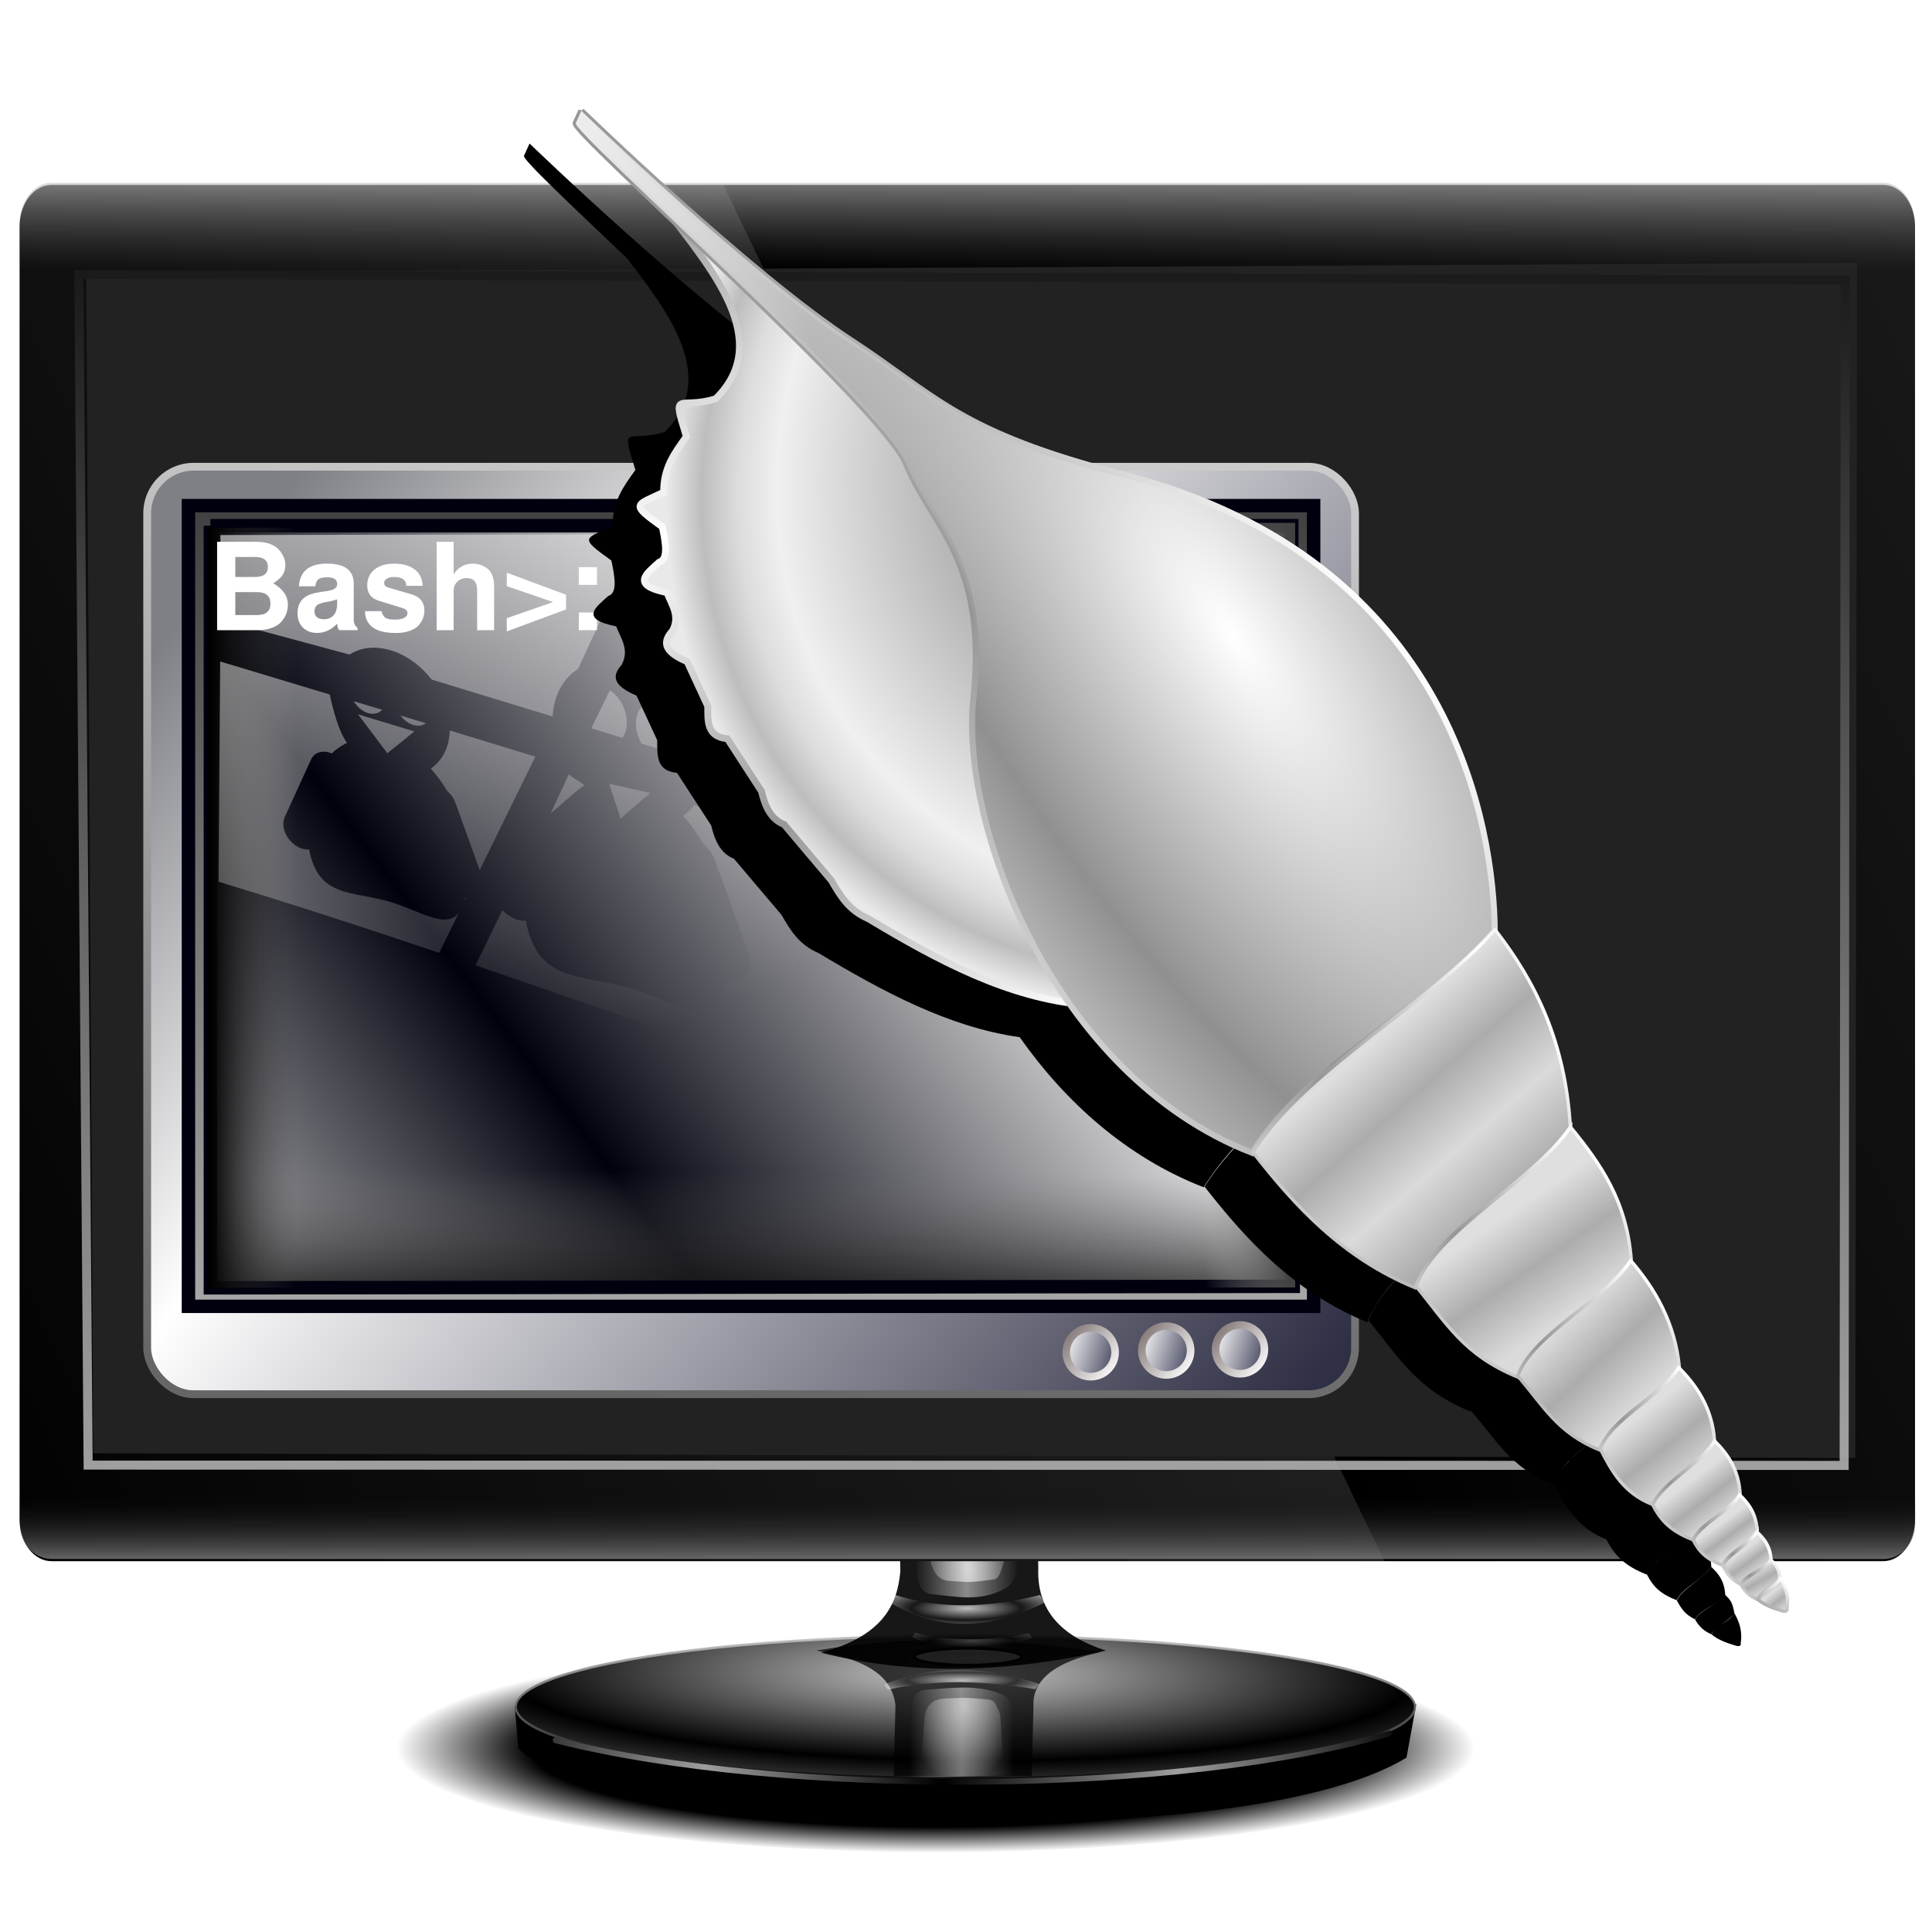 <?xml version="1.0" encoding="UTF-8" standalone="no"?>
<svg
   xmlns:dc="http://purl.org/dc/elements/1.1/"
   xmlns:cc="http://creativecommons.org/ns#"
   xmlns:rdf="http://www.w3.org/1999/02/22-rdf-syntax-ns#"
   xmlns:svg="http://www.w3.org/2000/svg"
   xmlns="http://www.w3.org/2000/svg"
   xmlns:xlink="http://www.w3.org/1999/xlink"
   xmlns:sodipodi="http://sodipodi.sourceforge.net/DTD/sodipodi-0.dtd"
   xmlns:inkscape="http://www.inkscape.org/namespaces/inkscape"
   width="255"
   height="255"
   viewBox="0 0 67.469 67.469"
   version="1.1"
   id="svg8"
   inkscape:version="1.0 (4035a4f, 2020-05-01)"
   sodipodi:docname="xconsole.svg">
  <defs
     id="defs2">
    <linearGradient
       inkscape:collect="always"
       id="linearGradient1534">
      <stop
         id="stop1530"
         stop-color="#ffffff"
         stop-opacity="0.63" />
      <stop
         offset="1"
         id="stop1532"
         stop-color="#ffffff"
         stop-opacity="0" />
    </linearGradient>
    <linearGradient
       id="linearGradient4730"
       inkscape:collect="always">
      <stop
         stop-opacity="1"
         stop-color="#000000"
         id="stop4732" />
      <stop
         stop-opacity="1"
         stop-color="#000000"
         offset="0.751"
         id="stop4738" />
      <stop
         stop-opacity="0"
         stop-color="#000000"
         id="stop4734"
         offset="1" />
    </linearGradient>
    <linearGradient
       id="linearGradient3853">
      <stop
         stop-opacity="1"
         stop-color="#aaaaaa"
         id="stop3855" />
      <stop
         stop-opacity="0"
         stop-color="#000000"
         id="stop3857"
         offset="1" />
    </linearGradient>
    <linearGradient
       id="linearGradient3405">
      <stop
         stop-opacity="1"
         stop-color="#000000"
         id="stop3407" />
      <stop
         stop-opacity="1"
         stop-color="#9e9e9e"
         id="stop3409"
         offset="1" />
    </linearGradient>
    <linearGradient
       id="linearGradient3376">
      <stop
         stop-opacity="1"
         stop-color="#c9c9c9"
         id="stop3378" />
      <stop
         stop-opacity="1"
         stop-color="#000000"
         id="stop3380"
         offset="1" />
    </linearGradient>
    <linearGradient
       id="linearGradient3328">
      <stop
         stop-opacity="0.5"
         stop-color="#ffffff"
         id="stop3330" />
      <stop
         stop-opacity="0"
         stop-color="#ffffff"
         id="stop3332"
         offset="1" />
    </linearGradient>
    <linearGradient
       id="linearGradient3320">
      <stop
         stop-opacity="0.659"
         stop-color="#ffffff"
         id="stop3322" />
      <stop
         stop-opacity="0"
         stop-color="#ffffff"
         id="stop3324"
         offset="1" />
    </linearGradient>
    <linearGradient
       id="linearGradient3312">
      <stop
         stop-opacity="0.714"
         stop-color="#575757"
         id="stop3314" />
      <stop
         stop-opacity="0"
         stop-color="#515151"
         offset="1"
         id="stop3316" />
    </linearGradient>
    <linearGradient
       id="linearGradient3298">
      <stop
         stop-opacity="0.714"
         stop-color="#ffffff"
         id="stop3300" />
      <stop
         stop-opacity="0"
         stop-color="#ffffff"
         id="stop3302"
         offset="1" />
    </linearGradient>
    <linearGradient
       id="linearGradient3245">
      <stop
         stop-opacity="1"
         stop-color="#ffffff"
         id="stop3247" />
      <stop
         stop-opacity="0"
         stop-color="#6c6c6c"
         offset="1"
         id="stop3249" />
    </linearGradient>
    <linearGradient
       id="linearGradient3196">
      <stop
         stop-opacity="1"
         stop-color="#000000"
         id="stop3198" />
      <stop
         stop-opacity="1"
         stop-color="#1f1f1f"
         id="stop3200"
         offset="1" />
    </linearGradient>
    <linearGradient
       id="linearGradient3176">
      <stop
         stop-opacity="1"
         stop-color="#000000"
         id="stop3178" />
      <stop
         stop-opacity="0.873"
         stop-color="#cccccc"
         offset="1"
         id="stop3180" />
    </linearGradient>
    <linearGradient
       y2="636.51"
       x2="-506.28"
       y1="636.51"
       x1="-532.65"
       spreadMethod="reflect"
       gradientTransform="translate(328.188,34.899)"
       gradientUnits="userSpaceOnUse"
       id="linearGradient3344"
       xlink:href="#linearGradient3328"
       inkscape:collect="always" />
    <radialGradient
       r="21.17"
       fy="649.88"
       fx="-531.29"
       cy="649.88"
       cx="-531.29"
       gradientTransform="matrix(1.273,-0.069,0.116,2.146,397.739,-744.966)"
       gradientUnits="userSpaceOnUse"
       id="radialGradient3346"
       xlink:href="#linearGradient3320"
       inkscape:collect="always" />
    <radialGradient
       r="39.844"
       fy="663.49"
       fx="-532.51"
       cy="663.49"
       cx="-532.51"
       spreadMethod="reflect"
       gradientTransform="matrix(0.701,-3.5376671e-8,0,0.115,168.967,625.499)"
       gradientUnits="userSpaceOnUse"
       id="radialGradient3348"
       xlink:href="#linearGradient3298"
       inkscape:collect="always" />
    <radialGradient
       r="39.844"
       fy="663.49"
       fx="-532.51"
       cy="663.49"
       cx="-532.51"
       spreadMethod="reflect"
       gradientTransform="matrix(0.542,-2.031218e-8,0,0.066,86.991,670.648)"
       gradientUnits="userSpaceOnUse"
       id="radialGradient3350"
       xlink:href="#linearGradient3312"
       inkscape:collect="always" />
    <radialGradient
       r="228.02"
       fy="603.63"
       fx="-536.91"
       cy="603.63"
       cx="-536.91"
       spreadMethod="reflect"
       gradientTransform="matrix(1.013,0.01,-0.001,0.147,7.725,608.028)"
       gradientUnits="userSpaceOnUse"
       id="radialGradient3416"
       xlink:href="#linearGradient3376"
       inkscape:collect="always" />
    <linearGradient
       y2="672.87"
       x2="-516.28"
       y1="735.96"
       x1="-516.28"
       gradientUnits="userSpaceOnUse"
       id="linearGradient3418"
       xlink:href="#linearGradient3176"
       inkscape:collect="always" />
    <linearGradient
       y2="805.7"
       x2="-425.34"
       y1="805.7"
       x1="-545.13"
       spreadMethod="reflect"
       gradientUnits="userSpaceOnUse"
       id="linearGradient3420"
       xlink:href="#linearGradient3405"
       inkscape:collect="always" />
    <linearGradient
       y2="52.757"
       x2="502.61"
       y1="12.825"
       x1="502.61"
       spreadMethod="pad"
       gradientTransform="matrix(0.069,0,0,-0.076,-1.701,285.663)"
       gradientUnits="userSpaceOnUse"
       id="linearGradient3475"
       xlink:href="#linearGradient3853"
       inkscape:collect="always" />
    <linearGradient
       gradientTransform="matrix(0.069,0,0,0.09,-1.713,233.905)"
       y2="55.877"
       x2="502.61"
       y1="-0.882"
       x1="502.61"
       spreadMethod="pad"
       gradientUnits="userSpaceOnUse"
       id="linearGradient3478"
       xlink:href="#linearGradient3245"
       inkscape:collect="always" />
    <linearGradient
       gradientTransform="matrix(0.069,0,0,0.09,-1.71,228.321)"
       y2="243"
       x2="489.75"
       y1="571.13"
       x1="-33.928"
       spreadMethod="repeat"
       gradientUnits="userSpaceOnUse"
       id="linearGradient3481"
       xlink:href="#linearGradient3196"
       inkscape:collect="always" />
    <linearGradient
       gradientTransform="matrix(0.069,0,0,0.09,-2.063,228.864)"
       y2="657.15"
       x2="534.1"
       y1="32.794"
       x1="534.1"
       gradientUnits="userSpaceOnUse"
       id="linearGradient3486"
       xlink:href="#linearGradient3176"
       inkscape:collect="always" />
    <radialGradient
       gradientUnits="userSpaceOnUse"
       gradientTransform="matrix(0.273,0,0,0.053,-1.954,278.002)"
       r="68.991"
       fy="237.45"
       fx="126.85"
       cy="237.45"
       cx="126.85"
       id="radialGradient4736"
       xlink:href="#linearGradient4730"
       inkscape:collect="always" />
    <linearGradient
       inkscape:collect="always"
       xlink:href="#linearGradient3328"
       id="linearGradient1229"
       gradientUnits="userSpaceOnUse"
       gradientTransform="translate(328.188,34.899)"
       x1="-532.65"
       y1="636.51"
       x2="-506.28"
       y2="636.51"
       spreadMethod="reflect" />
    <radialGradient
       inkscape:collect="always"
       xlink:href="#linearGradient3320"
       id="radialGradient1231"
       gradientUnits="userSpaceOnUse"
       gradientTransform="matrix(1.273,-0.069,0.116,2.146,397.739,-744.966)"
       cx="-531.29"
       cy="649.88"
       fx="-531.29"
       fy="649.88"
       r="21.17" />
    <radialGradient
       inkscape:collect="always"
       xlink:href="#linearGradient3298"
       id="radialGradient1233"
       gradientUnits="userSpaceOnUse"
       gradientTransform="matrix(0.701,-3.5376671e-8,0,0.115,168.967,625.499)"
       cx="-532.51"
       cy="663.49"
       fx="-532.51"
       fy="663.49"
       r="39.844"
       spreadMethod="reflect" />
    <radialGradient
       inkscape:collect="always"
       xlink:href="#linearGradient3312"
       id="radialGradient1235"
       gradientUnits="userSpaceOnUse"
       gradientTransform="matrix(0.542,-2.031218e-8,0,0.066,86.991,670.648)"
       cx="-532.51"
       cy="663.49"
       fx="-532.51"
       fy="663.49"
       r="39.844"
       spreadMethod="reflect" />
    <linearGradient
       id="linearGradient4073">
      <stop
         id="stop4075"
         stop-color="#000000"
         stop-opacity="1" />
      <stop
         id="stop4077"
         offset="1"
         stop-color="#494949"
         stop-opacity="0" />
    </linearGradient>
    <linearGradient
       id="linearGradient4067">
      <stop
         id="stop4069"
         stop-color="#424242"
         stop-opacity="1" />
      <stop
         id="stop4071"
         offset="1"
         stop-color="#a7a7a7"
         stop-opacity="0" />
    </linearGradient>
    <linearGradient
       id="linearGradient3963">
      <stop
         id="stop3965"
         stop-color="#666666"
         stop-opacity="1" />
      <stop
         id="stop3967"
         offset="1"
         stop-color="#cbcbcb"
         stop-opacity="1" />
    </linearGradient>
    <linearGradient
       id="linearGradient5794">
      <stop
         id="stop5796"
         stop-color="#7f8086"
         stop-opacity="1" />
      <stop
         id="stop5798"
         offset="0.316"
         stop-color="white"
         stop-opacity="1" />
      <stop
         id="stop5800"
         offset="1"
         stop-color="#2f2f45"
         stop-opacity="1" />
    </linearGradient>
    <linearGradient
       id="linearGradient2813"
       inkscape:collect="always">
      <stop
         id="stop2815"
         stop-color="white"
         stop-opacity="1" />
      <stop
         id="stop2817"
         offset="1"
         stop-color="#191b38"
         stop-opacity="1" />
    </linearGradient>
    <linearGradient
       id="linearGradient2805"
       inkscape:collect="always">
      <stop
         id="stop2807"
         stop-color="#736565"
         stop-opacity="1" />
      <stop
         id="stop2809"
         offset="1"
         stop-color="white"
         stop-opacity="1" />
    </linearGradient>
    <linearGradient
       x2="2.21"
       gradientUnits="userSpaceOnUse"
       y2="-14.881"
       x1="-15.518"
       y1="-20.446"
       id="linearGradient2823"
       xlink:href="#linearGradient2813"
       inkscape:collect="always" />
    <linearGradient
       id="linearGradient3386">
      <stop
         id="stop3388"
         stop-color="#00010c"
         stop-opacity="1" />
      <stop
         id="stop3390"
         offset="1"
         stop-color="#ffffff"
         stop-opacity="1" />
    </linearGradient>
    <linearGradient
       id="linearGradient3447">
      <stop
         id="stop3449"
         stop-color="#000000"
         stop-opacity="1" />
      <stop
         id="stop3451"
         offset="1"
         stop-color="#777777"
         stop-opacity="0" />
    </linearGradient>
    <linearGradient
       id="linearGradient5327">
      <stop
         id="stop5329"
         stop-color="#aaaaaa"
         stop-opacity="1" />
      <stop
         id="stop5331"
         offset="1"
         stop-color="#3d3d3d"
         stop-opacity="1" />
    </linearGradient>
    <linearGradient
       x2="-0.694"
       gradientUnits="userSpaceOnUse"
       y2="-12.945"
       x1="-15.518"
       y1="-25.2"
       id="linearGradient5813"
       xlink:href="#linearGradient2805"
       inkscape:collect="always" />
    <linearGradient
       x2="114.31"
       gradientUnits="userSpaceOnUse"
       y2="91.46"
       x1="22.81"
       y1="17.06"
       id="linearGradient3990"
       xlink:href="#linearGradient5794"
       gradientTransform="matrix(0.403,0,0,0.403,-0.361,241.181)"
       inkscape:collect="always" />
    <linearGradient
       x2="153.84"
       gradientUnits="userSpaceOnUse"
       y2="36.25"
       x1="140.09"
       y1="198.81"
       id="linearGradient3992"
       xlink:href="#linearGradient3963"
       gradientTransform="matrix(0.208,0,0,0.208,0.039,237.603)"
       inkscape:collect="always" />
    <linearGradient
       x2="167.54"
       gradientUnits="userSpaceOnUse"
       y2="150.69"
       x1="142.48"
       y1="150.69"
       id="linearGradient4034"
       xlink:href="#linearGradient4067"
       gradientTransform="matrix(0.118,0,0,0.129,-61.871,241.874)"
       inkscape:collect="always" />
    <linearGradient
       x2="168.45"
       gradientUnits="userSpaceOnUse"
       y2="150.69"
       x1="142.48"
       y1="150.69"
       id="linearGradient4037"
       xlink:href="#linearGradient4073"
       gradientTransform="matrix(0.118,0,0,0.129,-9.512,241.752)"
       inkscape:collect="always" />
    <linearGradient
       x2="-35.23"
       gradientUnits="userSpaceOnUse"
       y2="43.926"
       x1="-35.23"
       y1="221.11"
       id="linearGradient4040"
       xlink:href="#linearGradient5327"
       gradientTransform="matrix(0.173,0,0,0.168,32.313,238.794)"
       inkscape:collect="always" />
    <linearGradient
       x2="160.52"
       gradientUnits="userSpaceOnUse"
       y2="107.11"
       x1="160.66"
       y1="94.16"
       id="linearGradient4056"
       xlink:href="#linearGradient3447"
       gradientTransform="matrix(-0.476,0,0,-0.406,101.697,313.947)"
       inkscape:collect="always" />
    <linearGradient
       x2="177.64"
       gradientUnits="userSpaceOnUse"
       y2="121.97"
       x1="143.39"
       y1="147.86"
       id="linearGradient4062"
       xlink:href="#linearGradient3386"
       spreadMethod="reflect"
       gradientTransform="matrix(0.456,0,0,0.454,-45.725,201.044)"
       inkscape:collect="always" />
    <linearGradient
       x2="177.64"
       gradientUnits="userSpaceOnUse"
       y2="121.97"
       x1="143.39"
       y1="147.86"
       id="linearGradient4065"
       xlink:href="#linearGradient3386"
       spreadMethod="reflect"
       gradientTransform="matrix(0.46,0,0,0.446,-46.556,201.82)"
       inkscape:collect="always" />
    <linearGradient
       inkscape:collect="always"
       xlink:href="#linearGradient2813"
       id="linearGradient1565"
       gradientUnits="userSpaceOnUse"
       x1="-15.518"
       y1="-20.446"
       x2="2.21"
       y2="-14.881" />
    <linearGradient
       inkscape:collect="always"
       xlink:href="#linearGradient2805"
       id="linearGradient1567"
       gradientUnits="userSpaceOnUse"
       x1="-15.518"
       y1="-25.2"
       x2="-0.694"
       y2="-12.945" />
    <linearGradient
       inkscape:collect="always"
       xlink:href="#linearGradient2813"
       id="linearGradient1569"
       gradientUnits="userSpaceOnUse"
       x1="-15.518"
       y1="-20.446"
       x2="2.21"
       y2="-14.881" />
    <linearGradient
       inkscape:collect="always"
       xlink:href="#linearGradient2805"
       id="linearGradient1571"
       gradientUnits="userSpaceOnUse"
       x1="-15.518"
       y1="-25.2"
       x2="-0.694"
       y2="-12.945" />
    <clipPath
       id="clipPath2059"
       clipPathUnits="userSpaceOnUse">
      <path
         stroke-miterlimit="4"
         stroke-width="0.048"
         stroke-linecap="butt"
         fill-opacity="1"
         stroke-linejoin="miter"
         stroke="none"
         fill-rule="evenodd"
         fill="#ffffff"
         stroke-opacity="1"
         stroke-dasharray="none"
         inkscape:connector-curvature="0"
         sodipodi:nodetypes="csscsscccccccs"
         id="path2061"
         d="m -10.1,231.685 c 3.559,2.506 4.832,-0.585 2.965,-3.064 -3.182,-4.225 -6.444,-9.84 -12.355,-15.913 -2.595,-2.669 -11.861,-7.808 -11.861,-7.808 0,0 -0.115,-2.188 -0.099,-3.064 0.011,-0.582 -0.566,-0.564 -0.89,-0.297 -0.782,0.645 -2.471,2.57 -2.471,2.57 l -1.68,-0.099 -1.087,-1.581 c -0.297,-0.411 -0.636,-0.346 -0.89,0 -0.545,1.85 -0.879,3.885 -3.459,3.954 l 4.448,3.954 c 7.766,1.553 15.579,5.585 20.262,14.332 0,0 4.526,5.194 7.116,7.018 z" />
    </clipPath>
    <clipPath
       clipPathUnits="userSpaceOnUse"
       id="clipPath2059-5">
      <path
         d="m -10.1,231.685 c 3.559,2.506 4.832,-0.585 2.965,-3.064 -3.182,-4.225 -6.444,-9.84 -12.355,-15.913 -2.595,-2.669 -11.861,-7.808 -11.861,-7.808 0,0 -0.115,-2.188 -0.099,-3.064 0.011,-0.582 -0.566,-0.564 -0.89,-0.297 -0.782,0.645 -2.471,2.57 -2.471,2.57 l -1.68,-0.099 -1.087,-1.581 c -0.297,-0.411 -0.636,-0.346 -0.89,0 -0.545,1.85 -0.879,3.885 -3.459,3.954 l 4.448,3.954 c 7.766,1.553 15.579,5.585 20.262,14.332 0,0 4.526,5.194 7.116,7.018 z"
         id="path2061-3"
         sodipodi:nodetypes="csscsscccccccs"
         inkscape:connector-curvature="0"
         stroke-dasharray="none"
         stroke-opacity="1"
         fill="#ffffff"
         fill-rule="evenodd"
         stroke="none"
         stroke-linejoin="miter"
         fill-opacity="1"
         stroke-linecap="butt"
         stroke-width="0.048"
         stroke-miterlimit="4" />
    </clipPath>
    <clipPath
       id="clipPath">
      <path
         d="m -515.73,435.564 v 5.838 c 0,9.743 -7.844,17.587 -17.587,17.587 h -135.051 c -9.743,0 -17.587,-7.844 -17.587,-17.587 v -5.838 z"
         id="rect5264"
         inkscape:connector-curvature="0"
         sodipodi:nodetypes="csssscc"
         fill="#1b1b1b"
         stroke="none"
         fill-opacity="0.95" />
    </clipPath>
    <clipPath
       id="clipPath2059-7"
       clipPathUnits="userSpaceOnUse">
      <path
         stroke-miterlimit="4"
         stroke-width="0.048"
         stroke-linecap="butt"
         fill-opacity="1"
         stroke-linejoin="miter"
         stroke="none"
         fill-rule="evenodd"
         fill="#ffffff"
         stroke-opacity="1"
         stroke-dasharray="none"
         inkscape:connector-curvature="0"
         sodipodi:nodetypes="csscsscccccccs"
         id="path2061-5"
         d="m -10.1,231.685 c 3.559,2.506 4.832,-0.585 2.965,-3.064 -3.182,-4.225 -6.444,-9.84 -12.355,-15.913 -2.595,-2.669 -11.861,-7.808 -11.861,-7.808 0,0 -0.115,-2.188 -0.099,-3.064 0.011,-0.582 -0.566,-0.564 -0.89,-0.297 -0.782,0.645 -2.471,2.57 -2.471,2.57 l -1.68,-0.099 -1.087,-1.581 c -0.297,-0.411 -0.636,-0.346 -0.89,0 -0.545,1.85 -0.879,3.885 -3.459,3.954 l 4.448,3.954 c 7.766,1.553 15.579,5.585 20.262,14.332 0,0 4.526,5.194 7.116,7.018 z" />
    </clipPath>
    <clipPath
       id="clipPath1162"
       clipPathUnits="userSpaceOnUse">
      <path
         id="path1164"
         d="m -65.65,239.846 c -9.358,0 -16.952,7.594 -16.952,16.952 0,9.358 7.594,16.941 16.952,16.941 0.292,0 0.579,-0.008 0.868,-0.022 2.123,-0.108 4.148,-0.606 5.995,-1.424 l 2.67,3.971 c -0.226,0.495 -0.245,0.964 -0.011,1.313 l 15.673,23.326 c 0.495,0.737 1.944,0.632 3.248,-0.245 1.304,-0.876 1.964,-2.177 1.468,-2.914 L -51.423,274.417 c -0.233,-0.347 -0.683,-0.499 -1.224,-0.478 l -2.558,-3.804 c 3.96,-3.1 6.507,-7.92 6.507,-13.337 0,-9.358 -7.594,-16.952 -16.952,-16.952 z m 0,2.581 c 7.929,0 14.371,6.442 14.371,14.371 0,7.929 -6.442,14.36 -14.371,14.36 -7.929,0 -14.349,-6.431 -14.349,-14.36 0,-0.248 -0.001,-0.489 0.011,-0.734 0.384,-7.586 6.657,-13.637 14.338,-13.637 z"
         inkscape:connector-curvature="0"
         stroke-dasharray="none"
         stroke-opacity="1"
         fill="#000000"
         stroke="none"
         stroke-linejoin="round"
         fill-opacity="0.347"
         stroke-linecap="round"
         stroke-width="0.071"
         stroke-miterlimit="4" />
    </clipPath>
    <linearGradient
       inkscape:collect="always"
       xlink:href="#linearGradient1534"
       id="linearGradient1536"
       x1="19.545"
       y1="255.81"
       x2="32.554"
       y2="288.53"
       gradientUnits="userSpaceOnUse" />
    <linearGradient
       inkscape:collect="always"
       id="linearGradient3844">
      <stop
         id="stop3846"
         stop-color="#dfdfdf"
         stop-opacity="1" />
      <stop
         id="stop3848"
         offset="0.493"
         stop-color="#acacac"
         stop-opacity="1" />
      <stop
         offset="1"
         id="stop3850"
         stop-color="#dadada"
         stop-opacity="1" />
    </linearGradient>
    <linearGradient
       inkscape:collect="always"
       id="linearGradient3911">
      <stop
         id="stop3913"
         stop-color="#969696"
         stop-opacity="1" />
      <stop
         offset="1"
         id="stop3915"
         stop-color="#ffffff"
         stop-opacity="1" />
    </linearGradient>
    <linearGradient
       inkscape:collect="always"
       id="linearGradient3903">
      <stop
         id="stop3905"
         stop-color="#959595"
         stop-opacity="1" />
      <stop
         offset="1"
         id="stop3907"
         stop-color="#ffffff"
         stop-opacity="1" />
    </linearGradient>
    <linearGradient
       inkscape:collect="always"
       id="linearGradient4359">
      <stop
         id="stop4361"
         stop-color="#ffffff"
         stop-opacity="1" />
      <stop
         offset="1"
         id="stop4363"
         stop-color="#909090"
         stop-opacity="1" />
    </linearGradient>
    <linearGradient
       id="linearGradient4351"
       inkscape:collect="always">
      <stop
         id="stop4353"
         stop-color="#ffffff"
         stop-opacity="1" />
      <stop
         id="stop4355"
         offset="1"
         stop-color="#989898"
         stop-opacity="1" />
    </linearGradient>
    <linearGradient
       id="linearGradient4165"
       inkscape:collect="always">
      <stop
         id="stop4219"
         stop-color="#eccb71"
         stop-opacity="1" />
      <stop
         id="stop4221"
         offset="1"
         stop-color="#8d6f1c"
         stop-opacity="1" />
    </linearGradient>
    <linearGradient
       id="linearGradient4201"
       inkscape:collect="always">
      <stop
         id="stop4203"
         stop-color="#ececec"
         stop-opacity="1" />
      <stop
         id="stop4205"
         offset="1"
         stop-color="#c3c3c3"
         stop-opacity="0" />
    </linearGradient>
    <linearGradient
       id="linearGradient4173"
       inkscape:collect="always">
      <stop
         id="stop4175"
         stop-color="#b4b4b4"
         stop-opacity="1" />
      <stop
         offset="0.548"
         id="stop4187"
         stop-color="#b1b1b1"
         stop-opacity="1" />
      <stop
         offset="0.827"
         id="stop4185"
         stop-color="#f0f0f0"
         stop-opacity="1" />
      <stop
         offset="0.889"
         id="stop4183"
         stop-color="#dcdcdc"
         stop-opacity="1" />
      <stop
         offset="0.945"
         id="stop4181"
         stop-color="#bdbdbd"
         stop-opacity="1" />
      <stop
         id="stop4177"
         offset="1"
         stop-color="#e9e9e9"
         stop-opacity="1" />
    </linearGradient>
    <radialGradient
       spreadMethod="reflect"
       gradientUnits="userSpaceOnUse"
       gradientTransform="matrix(0.959,0.784,-0.294,0.36,-652.714,-385.599)"
       r="653.23"
       fy="545.98"
       fx="1381.05"
       cy="545.98"
       cx="1381.05"
       id="radialGradient4171"
       xlink:href="#linearGradient4359"
       inkscape:collect="always" />
    <radialGradient
       gradientUnits="userSpaceOnUse"
       gradientTransform="matrix(-1.35,1.575,-1.354,-1.161,2340.319,-285.962)"
       r="371.24"
       fy="442.07"
       fx="909.39"
       cy="442.07"
       cx="909.39"
       id="radialGradient4179"
       xlink:href="#linearGradient4173"
       inkscape:collect="always" />
    <linearGradient
       gradientTransform="translate(-859.267,287.069)"
       spreadMethod="pad"
       gradientUnits="userSpaceOnUse"
       y2="633.25"
       x2="1172.09"
       y1="268.6"
       x1="484.38"
       id="linearGradient4199"
       xlink:href="#linearGradient4201"
       inkscape:collect="always" />
    <radialGradient
       spreadMethod="reflect"
       gradientUnits="userSpaceOnUse"
       gradientTransform="matrix(2.047,1.204,-0.706,1.2,-1146.122,-2338.378)"
       r="172.75"
       fy="995.41"
       fx="1763.38"
       cy="995.41"
       cx="1763.38"
       id="radialGradient4213"
       xlink:href="#linearGradient4165"
       inkscape:collect="always" />
    <linearGradient
       spreadMethod="reflect"
       gradientUnits="userSpaceOnUse"
       y2="1065.07"
       x2="1821.25"
       y1="981.67"
       x1="1685.24"
       id="linearGradient4225"
       xlink:href="#linearGradient3844"
       inkscape:collect="always" />
    <radialGradient
       spreadMethod="reflect"
       gradientUnits="userSpaceOnUse"
       gradientTransform="matrix(1.604,1.211,-0.753,1.092,-313.776,-2263.496)"
       r="158.56"
       fy="1024.76"
       fx="1777.66"
       cy="1024.76"
       cx="1777.66"
       id="radialGradient4243"
       xlink:href="#linearGradient4165"
       inkscape:collect="always" />
    <linearGradient
       spreadMethod="pad"
       gradientUnits="userSpaceOnUse"
       y2="1117.05"
       x2="1868.59"
       y1="1002.93"
       x1="1716.36"
       id="linearGradient4247"
       xlink:href="#linearGradient3844"
       inkscape:collect="always" />
    <radialGradient
       spreadMethod="reflect"
       gradientUnits="userSpaceOnUse"
       gradientTransform="matrix(1.24,0.96,-0.744,1.053,395.373,-1933.379)"
       r="121.78"
       fy="1157.41"
       fx="1940.74"
       cy="1157.41"
       cx="1940.74"
       id="radialGradient4263"
       xlink:href="#linearGradient4165"
       inkscape:collect="always" />
    <linearGradient
       spreadMethod="pad"
       gradientUnits="userSpaceOnUse"
       y2="1223.99"
       x2="2014.65"
       y1="1134.92"
       x1="1850.87"
       id="linearGradient4267"
       xlink:href="#linearGradient3844"
       inkscape:collect="always" />
    <radialGradient
       spreadMethod="reflect"
       gradientUnits="userSpaceOnUse"
       gradientTransform="matrix(1.453,1.15,-0.673,0.931,-84.489,-2286.694)"
       r="85.61"
       fy="1269.16"
       fx="2058.47"
       cy="1269.16"
       cx="2058.47"
       id="radialGradient4283"
       xlink:href="#linearGradient4165"
       inkscape:collect="always" />
    <linearGradient
       spreadMethod="pad"
       gradientUnits="userSpaceOnUse"
       y2="1350.39"
       x2="2111.51"
       y1="1277.79"
       x1="2000.57"
       id="linearGradient4289"
       xlink:href="#linearGradient3844"
       inkscape:collect="always" />
    <radialGradient
       spreadMethod="reflect"
       gradientUnits="userSpaceOnUse"
       gradientTransform="matrix(1.457,1.009,-0.661,1.045,-90.664,-2219.176)"
       r="64.64"
       fy="1346.2"
       fx="2134.11"
       cy="1346.2"
       cx="2134.11"
       id="radialGradient4297"
       xlink:href="#linearGradient4165"
       inkscape:collect="always" />
    <linearGradient
       spreadMethod="pad"
       gradientUnits="userSpaceOnUse"
       y2="1398.92"
       x2="2176.18"
       y1="1354.29"
       x1="2109.84"
       id="linearGradient4303"
       xlink:href="#linearGradient3844"
       inkscape:collect="always" />
    <radialGradient
       spreadMethod="pad"
       gradientUnits="userSpaceOnUse"
       gradientTransform="matrix(1.379,0.672,-0.456,1.024,-189.836,-1510.467)"
       r="47.09"
       fy="1401.42"
       fx="2195.65"
       cy="1401.42"
       cx="2195.65"
       id="radialGradient4311"
       xlink:href="#linearGradient4165"
       inkscape:collect="always" />
    <linearGradient
       gradientUnits="userSpaceOnUse"
       y2="1424.16"
       x2="2225.05"
       y1="1395.47"
       x1="2184.68"
       id="linearGradient4315"
       xlink:href="#linearGradient3844"
       inkscape:collect="always" />
    <radialGradient
       spreadMethod="pad"
       gradientUnits="userSpaceOnUse"
       gradientTransform="matrix(1.298,1.084,-0.77,1.011,434.093,-2451.803)"
       r="35.608"
       fy="1437.61"
       fx="2244.6"
       cy="1437.61"
       cx="2244.6"
       id="radialGradient4323"
       xlink:href="#linearGradient4165"
       inkscape:collect="always" />
    <linearGradient
       gradientUnits="userSpaceOnUse"
       y2="1465.68"
       x2="2257.11"
       y1="1440.82"
       x1="2222.77"
       id="linearGradient4329"
       xlink:href="#linearGradient3844"
       inkscape:collect="always" />
    <radialGradient
       spreadMethod="reflect"
       gradientUnits="userSpaceOnUse"
       gradientTransform="matrix(1.437,0.914,-0.608,1.047,-103.223,-2146.636)"
       r="28.62"
       fy="1463.69"
       fx="2271.14"
       cy="1463.69"
       cx="2271.14"
       id="radialGradient4337"
       xlink:href="#linearGradient4165"
       inkscape:collect="always" />
    <linearGradient
       spreadMethod="pad"
       gradientUnits="userSpaceOnUse"
       y2="1481.94"
       x2="2288.18"
       y1="1455.78"
       x1="2258.44"
       id="linearGradient4341"
       xlink:href="#linearGradient3844"
       inkscape:collect="always" />
    <linearGradient
       gradientTransform="translate(-859.267,287.069)"
       gradientUnits="userSpaceOnUse"
       y2="883.78"
       x2="1023.83"
       y1="629.39"
       x1="769.49"
       id="linearGradient4357"
       xlink:href="#linearGradient4351"
       inkscape:collect="always"
       spreadMethod="reflect" />
    <linearGradient
       inkscape:collect="always"
       xlink:href="#linearGradient3844"
       id="linearGradient3939"
       x1="1441.7"
       y1="1776.31"
       x2="1462.08"
       y2="1790.11"
       gradientUnits="userSpaceOnUse"
       spreadMethod="reflect" />
    <linearGradient
       inkscape:collect="always"
       xlink:href="#linearGradient3903"
       id="linearGradient3909"
       x1="517.46"
       y1="1161.75"
       x2="724.54"
       y2="851.79"
       gradientUnits="userSpaceOnUse"
       spreadMethod="reflect" />
    <linearGradient
       inkscape:collect="always"
       xlink:href="#linearGradient3911"
       id="linearGradient3917"
       x1="1749.8"
       y1="1144.13"
       x2="1871.59"
       y2="938.12"
       gradientUnits="userSpaceOnUse"
       spreadMethod="reflect" />
    <linearGradient
       inkscape:collect="always"
       xlink:href="#linearGradient3911"
       id="linearGradient3933"
       x1="1778.12"
       y1="1138.26"
       x2="1881.45"
       y2="922.29"
       gradientUnits="userSpaceOnUse"
       spreadMethod="reflect" />
    <linearGradient
       inkscape:collect="always"
       xlink:href="#linearGradient3911"
       id="linearGradient3941"
       x1="1896.49"
       y1="1241.63"
       x2="1979.36"
       y2="1064.61"
       gradientUnits="userSpaceOnUse"
       spreadMethod="reflect" />
    <linearGradient
       inkscape:collect="always"
       xlink:href="#linearGradient3911"
       id="linearGradient3949"
       x1="2037.67"
       y1="1319"
       x2="2102.52"
       y2="1206.7"
       gradientUnits="userSpaceOnUse"
       spreadMethod="reflect" />
    <linearGradient
       inkscape:collect="always"
       xlink:href="#linearGradient3911"
       id="linearGradient3957"
       x1="2126.85"
       y1="1384.53"
       x2="2175.01"
       y2="1286.3"
       gradientUnits="userSpaceOnUse"
       spreadMethod="reflect" />
    <linearGradient
       inkscape:collect="always"
       xlink:href="#linearGradient3911"
       id="linearGradient3965"
       x1="2193.19"
       y1="1429.03"
       x2="2222.21"
       y2="1356.25"
       gradientUnits="userSpaceOnUse"
       spreadMethod="reflect" />
    <linearGradient
       inkscape:collect="always"
       xlink:href="#linearGradient3911"
       id="linearGradient3973"
       x1="2237.39"
       y1="1459.18"
       x2="2265.4"
       y2="1416.52"
       gradientUnits="userSpaceOnUse"
       spreadMethod="reflect" />
    <linearGradient
       inkscape:collect="always"
       xlink:href="#linearGradient3911"
       id="linearGradient3981"
       x1="1450.71"
       y1="1800.31"
       x2="1462.9"
       y2="1754.9"
       gradientUnits="userSpaceOnUse" />
    <linearGradient
       inkscape:collect="always"
       xlink:href="#linearGradient3911"
       id="linearGradient3989"
       x1="2266.9"
       y1="1478.85"
       x2="2291.88"
       y2="1436.76"
       gradientUnits="userSpaceOnUse"
       spreadMethod="reflect" />
    <filter
       inkscape:collect="always"
       id="filter3857">
      <feGaussianBlur
         inkscape:collect="always"
         stdDeviation="2.012"
         id="feGaussianBlur3859" />
    </filter>
  </defs>
  <sodipodi:namedview
     id="base"
     pagecolor="#ff0000"
     bordercolor="#666666"
     borderopacity="1.0"
     inkscape:pageopacity="0"
     inkscape:pageshadow="2"
     inkscape:zoom="3.454902"
     inkscape:cx="127.5"
     inkscape:cy="127.5"
     inkscape:document-units="px"
     inkscape:current-layer="layer1"
     showgrid="false"
     inkscape:snap-to-guides="false"
     inkscape:snap-grids="false"
     inkscape:snap-others="false"
     inkscape:object-nodes="false"
     inkscape:snap-nodes="false"
     inkscape:snap-global="false"
     inkscape:window-width="1920"
     inkscape:window-height="1056"
     inkscape:window-x="0"
     inkscape:window-y="0"
     inkscape:window-maximized="1"
     units="px"
     inkscape:document-rotation="0" />
  <g
     inkscape:label="Layer 1"
     inkscape:groupmode="layer"
     id="layer1"
     transform="translate(0,-229.531)">
    <rect
       id="rect1586"
       width="63.906"
       height="44.85"
       x="1.162"
       y="236.74"
       rx="0.813"
       ry="0.697"
       opacity="1"
       stroke-dasharray="none"
       stroke-opacity="1"
       paint-order="normal"
       fill="#222222"
       fill-rule="evenodd"
       stroke="none"
       stroke-linejoin="round"
       fill-opacity="1"
       stroke-linecap="round"
       stroke-width="0.212"
       stroke-dashoffset="0"
       stroke-miterlimit="4" />
    <ellipse
       id="path4728"
       cx="32.711"
       cy="290.56"
       rx="18.854"
       ry="3.649"
       fill="url(#radialGradient4736)"
       fill-opacity="1"
       stroke-width="0.273" />
    <g
       id="g3422"
       transform="matrix(0.069,0,0,0.09,70.698,211.486)">
      <g
         transform="translate(-3.125,81.25)"
         id="g3411">
        <path
           d="m -760.403,781.758 1.678,15.436 c 32.115,28.72 359.97,44.826 448.658,3.691 l 4.698,-19.799 c -150.864,21.396 -302.383,25.731 -455.034,0.671 z"
           id="path3392"
           sodipodi:nodetypes="ccccc"
           inkscape:connector-curvature="0"
           stroke-opacity="1"
           fill="#000000"
           fill-rule="evenodd"
           stroke="#000000"
           stroke-linejoin="miter"
           fill-opacity="1"
           stroke-linecap="butt"
           stroke-width="1" />
        <ellipse
           id="path3374"
           transform="translate(-1.678,77.517)"
           cx="-531.21"
           cy="704.07"
           rx="227.52"
           ry="27.685"
           stroke-miterlimit="4"
           opacity="1"
           stroke-dasharray="none"
           stroke-opacity="1"
           fill="url(#radialGradient3416)"
           stroke="url(#linearGradient3418)"
           fill-opacity="1"
           stroke-width="1" />
        <path
           d="m -740.604,794.51 c 116.734,22.608 317.281,21.229 422.483,-2.685"
           id="path3395"
           sodipodi:nodetypes="cc"
           inkscape:connector-curvature="0"
           stroke-miterlimit="4"
           stroke-dasharray="none"
           stroke-opacity="1"
           fill="none"
           fill-rule="evenodd"
           stroke="url(#linearGradient3420)"
           stroke-linejoin="round"
           stroke-linecap="round"
           stroke-width="2.2" />
      </g>
      <g
         id="g3352"
         transform="matrix(1,0,0,-0.669,-333.477,1321.972)"
         opacity="0.782">
        <path
           sodipodi:nodetypes="ccccccc"
           id="path3354"
           d="m -238.754,646.288 0.826,41.322 c -1.604,13.081 -8.988,24.877 -40.083,31.405 48.679,9.437 96.636,7.327 144.215,-0.826 -23.494,-5.672 -35.046,-16.229 -34.298,-31.818 l -0.826,-40.083 z"
           inkscape:connector-curvature="0"
           stroke-opacity="1"
           fill="#000000"
           fill-rule="evenodd"
           stroke="none"
           stroke-linejoin="miter"
           fill-opacity="0.91"
           stroke-linecap="butt"
           stroke-width="1" />
        <path
           sodipodi:nodetypes="cccsscc"
           id="path3356"
           d="m -230.828,645.249 52.186,1.366 0.546,38.798 c -2.095,5.496 -3.617,7.275 -6.284,8.47 -12.707,5.692 -25.527,3.303 -37.432,2.459 -6.73,-0.477 -7.653,-5.654 -7.923,-11.202 z"
           inkscape:connector-curvature="0"
           stroke-opacity="1"
           fill="url(#linearGradient1229)"
           fill-rule="evenodd"
           stroke="none"
           stroke-linejoin="miter"
           fill-opacity="1"
           stroke-linecap="butt"
           stroke-width="1" />
        <path
           d="m -225.364,646.069 42.35,0.546 -1.913,35.519 c -2.095,5.496 -2.829,8.184 -5.738,8.47 -12.707,1.248 -10.773,1.138 -22.678,0.546 -6.739,-0.335 -9.565,-5.654 -9.836,-11.202 z"
           id="path3358"
           sodipodi:nodetypes="cccsscc"
           inkscape:connector-curvature="0"
           stroke-opacity="1"
           fill="url(#radialGradient1231)"
           fill-rule="evenodd"
           stroke="none"
           stroke-linejoin="miter"
           fill-opacity="1"
           stroke-linecap="butt"
           stroke-width="1" />
        <path
           sodipodi:nodetypes="ccccc"
           id="path3360"
           d="m -241.757,696.342 c 24.336,6.158 49.294,5.164 74.59,0.273 l 2.186,3.005 c -28.128,10.827 -54.411,11.041 -78.689,-0.273 z"
           inkscape:connector-curvature="0"
           stroke-opacity="1"
           fill="url(#radialGradient1233)"
           fill-rule="evenodd"
           stroke="none"
           stroke-linejoin="miter"
           fill-opacity="1"
           stroke-linecap="butt"
           stroke-width="1" />
        <path
           d="m -230.459,711.324 c 18.809,3.535 38.099,2.965 57.651,0.157 l 1.689,1.726 c -21.74,6.217 -42.054,6.339 -60.818,-0.157 z"
           id="path3362"
           sodipodi:nodetypes="ccccc"
           inkscape:connector-curvature="0"
           stroke-opacity="1"
           fill="url(#radialGradient1235)"
           fill-rule="evenodd"
           stroke="none"
           stroke-linejoin="miter"
           fill-opacity="1"
           stroke-linecap="butt"
           stroke-width="1" />
        <ellipse
           transform="translate(328.188,34.899)"
           id="path3364"
           cx="-531.86"
           cy="685.69"
           rx="26.986"
           ry="3.249"
           stroke-miterlimit="4"
           stroke-dasharray="none"
           stroke-opacity="1"
           fill="#696969"
           stroke="#000000"
           fill-opacity="0.275"
           stroke-width="1" />
      </g>
      <g
         transform="translate(-331.023,122.758)"
         id="g3336">
        <path
           d="m -238.754,646.288 0.826,41.322 c -1.604,13.081 -8.988,24.877 -40.083,31.405 48.679,9.437 96.636,7.327 144.215,-0.826 -23.494,-5.672 -35.046,-16.229 -34.298,-31.818 l -0.826,-40.083 z"
           id="path3290"
           sodipodi:nodetypes="ccccccc"
           inkscape:connector-curvature="0"
           stroke-opacity="1"
           fill="#000000"
           fill-rule="evenodd"
           stroke="none"
           stroke-linejoin="miter"
           fill-opacity="0.91"
           stroke-linecap="butt"
           stroke-width="1" />
        <path
           d="m -230.828,645.249 52.186,1.366 0.546,38.798 c -2.095,5.496 -3.617,7.275 -6.284,8.47 -12.707,5.692 -25.527,3.303 -37.432,2.459 -6.73,-0.477 -7.653,-5.654 -7.923,-11.202 z"
           id="path3292"
           sodipodi:nodetypes="cccsscc"
           inkscape:connector-curvature="0"
           stroke-opacity="1"
           fill="url(#linearGradient3344)"
           fill-rule="evenodd"
           stroke="none"
           stroke-linejoin="miter"
           fill-opacity="1"
           stroke-linecap="butt"
           stroke-width="1" />
        <path
           sodipodi:nodetypes="cccsscc"
           id="path3294"
           d="m -225.364,646.069 42.35,0.546 -1.913,35.519 c -2.095,5.496 -2.829,8.184 -5.738,8.47 -12.707,1.248 -10.773,1.138 -22.678,0.546 -6.739,-0.335 -9.565,-5.654 -9.836,-11.202 z"
           inkscape:connector-curvature="0"
           stroke-opacity="1"
           fill="url(#radialGradient3346)"
           fill-rule="evenodd"
           stroke="none"
           stroke-linejoin="miter"
           fill-opacity="1"
           stroke-linecap="butt"
           stroke-width="1" />
        <path
           d="m -241.757,696.342 c 24.336,6.158 49.294,5.164 74.59,0.273 l 2.186,3.005 c -28.128,10.827 -54.411,11.041 -78.689,-0.273 z"
           id="path3296"
           sodipodi:nodetypes="ccccc"
           inkscape:connector-curvature="0"
           stroke-opacity="1"
           fill="url(#radialGradient3348)"
           fill-rule="evenodd"
           stroke="none"
           stroke-linejoin="miter"
           fill-opacity="1"
           stroke-linecap="butt"
           stroke-width="1" />
        <path
           sodipodi:nodetypes="ccccc"
           id="path3308"
           d="m -230.459,711.324 c 18.809,3.535 38.099,2.965 57.651,0.157 l 1.689,1.726 c -21.74,6.217 -42.054,6.339 -60.818,-0.157 z"
           inkscape:connector-curvature="0"
           stroke-opacity="1"
           fill="url(#radialGradient3350)"
           fill-rule="evenodd"
           stroke="none"
           stroke-linejoin="miter"
           fill-opacity="1"
           stroke-linecap="butt"
           stroke-width="1" />
        <ellipse
           id="path3318"
           transform="translate(328.188,34.899)"
           cx="-531.86"
           cy="685.69"
           rx="26.986"
           ry="3.249"
           stroke-miterlimit="4"
           stroke-dasharray="none"
           stroke-opacity="1"
           fill="#696969"
           stroke="#000000"
           fill-opacity="0.275"
           stroke-width="1" />
      </g>
    </g>
    <path
       d="m 1.797,235.989 c -0.616,0 -1.113,0.647 -1.113,1.452 v 45.155 c 0,0.805 0.497,1.455 1.113,1.455 H 65.765 c 0.616,0 1.111,-0.65 1.111,-1.455 V 237.441 c 0,-0.805 -0.495,-1.452 -1.111,-1.452 z m 1.216,3.045 61.838,-0.321 -0.061,41.731 -61.532,-0.16 z"
       id="rect3204"
       sodipodi:nodetypes="cccccccccccccc"
       inkscape:connector-curvature="0"
       stroke-miterlimit="4"
       stroke-dasharray="none"
       stroke-opacity="1"
       fill="url(#linearGradient3481)"
       stroke="none"
       fill-opacity="1"
       stroke-width="1.099" />
    <path
       sodipodi:nodetypes="cccccccccc"
       id="path3243"
       d="m 66.872,239.025 v -1.661 c 0,-0.805 -0.495,-1.452 -1.111,-1.452 H 1.793 c -0.616,0 -1.113,0.647 -1.113,1.452 v 1.982 m 2.33,-0.389 61.838,-0.321"
       inkscape:connector-curvature="0"
       stroke-miterlimit="4"
       stroke-dasharray="none"
       stroke-opacity="1"
       fill="url(#linearGradient3478)"
       stroke="none"
       fill-opacity="1"
       stroke-width="1.099" />
    <path
       d="m 66.885,281.351 v 1.399 c 0,0.678 -0.495,1.223 -1.111,1.223 H 1.805 c -0.616,0 -1.113,-0.545 -1.113,-1.223 v -1.669 m 2.33,0.328 61.838,0.27"
       id="path3253"
       sodipodi:nodetypes="cccccccccc"
       inkscape:connector-curvature="0"
       stroke-miterlimit="4"
       stroke-dasharray="none"
       stroke-opacity="1"
       fill="url(#linearGradient3475)"
       stroke="none"
       fill-opacity="1"
       stroke-width="1.01" />
    <path
       d="m 2.753,239.115 61.685,0.2 -0.037,41.391 -61.323,-0.011 z"
       id="rect3166"
       inkscape:connector-curvature="0"
       sodipodi:nodetypes="ccccc"
       stroke-miterlimit="4"
       stroke-opacity="1"
       fill="none"
       stroke="url(#linearGradient3486)"
       stroke-width="0.316" />
    <g
       id="g2934"
       transform="matrix(0.235,-0.028,-0.014,0.232,63.418,267.06)" />
    <g
       id="g6973"
       transform="matrix(0.235,-0.028,-0.014,0.232,50.758,226.935)" />
    <rect
       width="42.18"
       x="5.14"
       y="245.83"
       rx="1.622"
       height="32.39"
       ry="1.622"
       id="rect1873"
       stroke-dasharray="none"
       stroke-opacity="1"
       fill="url(#linearGradient3990)"
       stroke="url(#linearGradient3992)"
       stroke-linejoin="round"
       fill-opacity="1"
       stroke-linecap="round"
       stroke-width="0.272"
       stroke-dashoffset="0"
       stroke-miterlimit="4" />
    <rect
       width="39.26"
       x="6.518"
       y="247.25"
       height="27.443"
       id="rect3394"
       stroke-dasharray="none"
       stroke-opacity="1"
       fill="url(#linearGradient4065)"
       stroke="none"
       stroke-linejoin="round"
       fill-opacity="1"
       stroke-linecap="round"
       stroke-width="0"
       stroke-miterlimit="4" />
    <rect
       width="38.886"
       x="6.838"
       y="247.25"
       height="27.91"
       id="rect3376"
       stroke-dasharray="none"
       stroke-opacity="1"
       fill="url(#linearGradient4062)"
       stroke="none"
       stroke-linejoin="round"
       fill-opacity="1"
       stroke-linecap="round"
       stroke-width="0"
       stroke-miterlimit="4" />
    <path
       inkscape:connector-curvature="0"
       sodipodi:nodetypes="ccccc"
       id="path3443"
       d="M 45.59,274.89 H 6.693 l 0.28,-6.092 c 13.861,0.118 24.877,0.215 38.897,0 z"
       stroke-opacity="1"
       fill="url(#linearGradient4056)"
       stroke="none"
       stroke-linejoin="round"
       fill-opacity="1"
       stroke-linecap="round"
       stroke-width="0.672"
       stroke-miterlimit="4" />
    <path
       inkscape:connector-curvature="0"
       sodipodi:nodetypes="cccccccccc"
       id="rect5322"
       d="m 6.581,247.189 v 27.962 H 45.875 V 247.189 Z m 0.766,0.7 H 45.11 l 0.053,26.563 -37.816,0.053 v -26.616 z"
       stroke-dasharray="none"
       stroke-opacity="1"
       fill="url(#linearGradient4040)"
       stroke="#00000f"
       fill-opacity="1"
       stroke-width="0.469"
       stroke-miterlimit="4" />
    <rect
       width="3.64"
       x="7.233"
       y="247.96"
       height="26.541"
       id="rect7390"
       stroke-dasharray="none"
       fill="url(#linearGradient4037)"
       stroke="none"
       fill-opacity="1"
       stroke-width="0"
       stroke-miterlimit="4" />
    <rect
       width="3.747"
       x="-45.23"
       y="247.79"
       height="26.702"
       id="rect7380"
       transform="scale(-1,1)"
       stroke-dasharray="none"
       fill="url(#linearGradient4034)"
       stroke="none"
       fill-opacity="1"
       stroke-width="0"
       stroke-miterlimit="4" />
    <g
       id="g5806"
       transform="matrix(0.208,0,0,0.208,-1.369,240.051)">
      <circle
         r="6.412"
         cy="-17.784"
         cx="-8.106"
         id="path2803"
         transform="matrix(0.639,0,0,0.639,207.564,187.533)"
         stroke-dasharray="none"
         stroke-opacity="1"
         fill="url(#linearGradient1565)"
         stroke="url(#linearGradient1567)"
         stroke-linejoin="round"
         fill-opacity="1"
         stroke-linecap="round"
         stroke-width="2"
         stroke-dashoffset="0"
         stroke-miterlimit="4" />
      <circle
         r="6.412"
         cy="-17.784"
         cx="-8.106"
         id="path2821"
         transform="matrix(0.639,0,0,0.639,219.952,187.335)"
         stroke-dasharray="none"
         stroke-opacity="1"
         fill="url(#linearGradient1569)"
         stroke="url(#linearGradient1571)"
         stroke-linejoin="round"
         fill-opacity="1"
         stroke-linecap="round"
         stroke-width="2"
         stroke-dashoffset="0"
         stroke-miterlimit="4" />
      <circle
         r="6.412"
         cy="-17.784"
         cx="-8.106"
         id="path2827"
         transform="matrix(0.639,0,0,0.639,194.879,187.827)"
         stroke-dasharray="none"
         stroke-opacity="1"
         fill="url(#linearGradient2823)"
         stroke="url(#linearGradient5813)"
         stroke-linejoin="round"
         fill-opacity="1"
         stroke-linecap="round"
         stroke-width="2"
         stroke-dashoffset="0"
         stroke-miterlimit="4" />
    </g>
    <g
       aria-label="Bash&gt;:"
       id="text983"
       transform="translate(3.215,6.824)"
       font-family="FreeSans"
       fill="#ffffff"
       stroke="none"
       font-style="normal"
       word-spacing="0"
       line-height="1.25"
       fill-opacity="1"
       font-weight="bold"
       stroke-width="0.265"
       font-stretch="normal"
       letter-spacing="0"
       font-variant="normal"
       font-size="4.233">
      <path
         d="m 6.839,243.825 q 0,0.152 -0.051,0.296 -0.051,0.144 -0.165,0.284 -0.11,0.14 -0.334,0.224 -0.224,0.085 -0.533,0.085 H 4.367 v -3.086 h 1.376 q 0.288,0 0.495,0.085 0.212,0.085 0.313,0.22 0.106,0.131 0.152,0.258 0.047,0.127 0.047,0.25 0,0.199 -0.097,0.347 -0.097,0.144 -0.326,0.288 0.512,0.301 0.512,0.749 z m -1.837,-1.668 v 0.699 h 0.69 q 0.449,0 0.449,-0.347 0,-0.351 -0.449,-0.351 z m 0,1.228 v 0.8 h 0.758 q 0.47,0 0.47,-0.398 0,-0.402 -0.47,-0.402 z"
         id="path985"
         inkscape:connector-curvature="0"
         fill="#ffffff"
         fill-opacity="1"
         stroke-width="0.265" />
      <path
         d="m 7.868,244.811 q -0.313,0 -0.504,-0.186 -0.19,-0.191 -0.19,-0.5 0,-0.605 0.673,-0.72 l 0.237,-0.042 q 0.008,0 0.085,-0.008 0.076,-0.013 0.097,-0.017 0.021,-0.008 0.08,-0.021 0.064,-0.013 0.089,-0.03 0.025,-0.017 0.059,-0.042 0.038,-0.03 0.051,-0.064 0.013,-0.038 0.013,-0.085 0,-0.229 -0.343,-0.229 -0.22,0 -0.309,0.068 -0.089,0.068 -0.11,0.246 h -0.572 q 0.055,-0.792 0.978,-0.792 0.936,0 0.936,0.703 v 1.27 q 0,0.157 0.135,0.279 v 0.072 H 8.63 q -0.068,-0.085 -0.068,-0.229 -0.313,0.326 -0.694,0.326 z m 0.69,-1.016 v -0.161 q -0.08,0.038 -0.25,0.072 l -0.203,0.038 q -0.186,0.038 -0.262,0.11 -0.076,0.072 -0.076,0.203 0,0.127 0.085,0.203 0.089,0.072 0.237,0.072 0.224,0 0.347,-0.14 0.123,-0.14 0.123,-0.398 z"
         id="path987"
         inkscape:connector-curvature="0"
         fill="#ffffff"
         fill-opacity="1"
         stroke-width="0.265" />
      <path
         d="m 10.109,244.049 q 0.03,0.144 0.119,0.22 0.093,0.076 0.347,0.076 0.207,0 0.322,-0.059 0.119,-0.059 0.119,-0.165 0,-0.068 -0.047,-0.11 -0.042,-0.042 -0.152,-0.076 l -0.707,-0.22 q -0.004,0 -0.051,-0.013 -0.047,-0.017 -0.068,-0.025 -0.017,-0.008 -0.068,-0.025 -0.051,-0.021 -0.08,-0.042 -0.025,-0.021 -0.068,-0.051 -0.042,-0.034 -0.068,-0.072 -0.021,-0.038 -0.047,-0.085 -0.025,-0.051 -0.038,-0.114 -0.013,-0.064 -0.013,-0.135 0,-0.351 0.25,-0.555 0.254,-0.207 0.69,-0.207 0.461,0 0.724,0.207 0.262,0.203 0.271,0.567 h -0.572 q -0.004,-0.309 -0.428,-0.309 -0.157,0 -0.25,0.059 -0.093,0.055 -0.093,0.152 0,0.068 0.042,0.106 0.042,0.034 0.165,0.072 l 0.749,0.216 q 0.449,0.131 0.449,0.576 0,0.131 -0.047,0.258 -0.047,0.123 -0.152,0.246 -0.102,0.123 -0.309,0.195 -0.207,0.076 -0.491,0.076 -1.054,0 -1.079,-0.762 z"
         id="path989"
         inkscape:connector-curvature="0"
         fill="#ffffff"
         fill-opacity="1"
         stroke-width="0.265" />
      <path
         d="m 13.448,243.317 q 0,-0.423 -0.364,-0.423 -0.199,0 -0.33,0.127 -0.127,0.127 -0.127,0.322 v 1.372 h -0.593 v -3.086 h 0.593 v 1.13 q 0.246,-0.368 0.669,-0.368 0.135,0 0.254,0.038 0.123,0.034 0.237,0.119 0.119,0.08 0.186,0.246 0.068,0.165 0.068,0.389 v 1.532 h -0.593 z"
         id="path991"
         inkscape:connector-curvature="0"
         fill="#ffffff"
         fill-opacity="1"
         stroke-width="0.265" />
      <path
         d="m 14.483,244.756 v -0.461 l 1.617,-0.563 -1.617,-0.555 v -0.47 l 2.07,0.77 v 0.512 z"
         id="path993"
         inkscape:connector-curvature="0"
         fill="#ffffff"
         fill-opacity="1"
         stroke-width="0.265" />
      <path
         d="m 17.633,244.096 v 0.618 h -0.635 v -0.618 z m 0,-1.583 v 0.618 h -0.635 v -0.618 z"
         id="path995"
         inkscape:connector-curvature="0"
         fill="#ffffff"
         fill-opacity="1"
         stroke-width="0.265" />
    </g>
    <g
       transform="matrix(0.628,0,0,0.709,2.252,61.191)"
       id="layer1-5"
       inkscape:label="Layer 1"
       fill="url(#linearGradient1536)"
       fill-opacity="1">
      <path
         sodipodi:nodetypes="cccccccccccccccccccccccccccccccccsccsccsccccccccccccccccccccccccccccccccccccccccccccccccccc"
         inkscape:connector-curvature="0"
         id="path3342"
         d="m 33.978,263.747 -2.853,6.258 c 0.109,0.019 0.219,0.046 0.331,0.074 2.36,0.598 4.27,2.815 4.299,4.969 l 9.277,2.667 9.231,-13.882 z m -25.282,4.219 7.157,1.708 c 0.356,-0.203 0.779,-0.325 1.249,-0.339 0.313,-0.009 0.647,0.028 0.992,0.116 0.905,0.229 1.723,0.769 2.323,1.455 l 6.73,1.819 c 0.058,-1.061 0.593,-1.879 1.414,-2.348 l 3.456,-6.631 -23.349,0.04 z m -0.039,2.047 -0.088,10.848 c 4.742,1.283 8.556,2.39 12.27,3.506 l 1.083,-1.96 c -0.757,0.816 -2.192,-0.141 -3.886,-0.571 -2.101,-0.532 -3.93,-0.195 -4.432,-2.563 -0.24,0.018 -0.513,-0.048 -0.769,-0.207 -0.546,-0.338 -0.81,-0.956 -0.587,-1.389 l 1.463,-2.836 c 0.19,-0.369 0.674,-0.483 1.149,-0.298 0.257,-0.218 0.542,-0.392 0.852,-0.521 -0.593,-0.7 -0.959,-2.381 -0.959,-2.381 z m 21.674,1.414 -1.034,1.877 1.728,0.471 c 0.156,-0.191 0.248,-0.449 0.248,-0.752 0,-0.629 -0.396,-1.265 -0.943,-1.596 z m 2.414,0.537 c -0.56,0.038 -0.967,0.476 -0.967,1.116 0,0.343 0.12,0.688 0.314,0.984 l 2.1,0.562 c 0.212,-0.198 0.339,-0.493 0.339,-0.852 0,-0.788 -0.621,-1.577 -1.381,-1.769 -0.142,-0.036 -0.276,-0.05 -0.405,-0.041 z m -16.66,0.008 c 0.196,0.283 0.481,0.506 0.802,0.587 0.312,0.079 0.59,0.008 0.785,-0.165 z m 0.24,0.645 1.629,1.918 1.505,-1.075 z m 2.365,0.058 c 0.19,0.228 0.442,0.401 0.719,0.471 0.262,0.066 0.5,0.025 0.686,-0.091 z m 2.737,0.736 c -0.023,0.839 -0.429,1.497 -1.058,1.877 0.337,0.329 0.64,0.698 0.91,1.1 0.198,0.152 0.369,0.358 0.463,0.587 l 1.348,3.316 3.092,-5.589 z m 6.623,2.15 -1.015,1.94 c 0.255,-0.181 1.586,-1.258 1.873,-1.378 -0.118,-0.139 -0.756,-0.415 -0.858,-0.562 z m 2.236,0.471 0.637,1.719 1.642,-1.257 z m 4.742,1.059 c -0.183,0.205 -0.388,0.384 -0.628,0.529 0.435,0.425 0.818,0.903 1.166,1.422 0.256,0.197 0.483,0.465 0.604,0.761 l 1.885,4.614 c 0.288,0.705 -0.055,1.343 -0.761,1.422 -0.13,0.015 -0.264,0.006 -0.397,-0.017 -0.704,2.616 -2.862,0.936 -5.515,0.265 -2.715,-0.688 -5.082,-0.248 -5.73,-3.307 -0.31,0.023 -0.653,-0.068 -0.984,-0.273 -0.116,-0.072 -0.219,-0.159 -0.314,-0.248 l -1.497,2.72 c 4.473,1.359 9.013,2.777 15.048,4.581 l 6.089,-10.104 z m -12.717,4.539 c -0.02,0.074 -0.043,0.133 -0.066,0.198 l 0.107,-0.19 c -0.014,-0.002 -0.027,-0.006 -0.041,-0.008 z"
         stroke-dasharray="none"
         stroke-opacity="0.414"
         fill="url(#linearGradient1536)"
         stroke="none"
         fill-opacity="1"
         stroke-width="1.012"
         stroke-miterlimit="4" />
    </g>
    <g
       transform="matrix(0.236,0,0,0.236,9.731,229.534)"
       id="g1375">
      <path
         inkscape:connector-curvature="0"
         id="path4391"
         d="m 37.128,21.223 -0.824,1.81 c -0.343,0.421 6.564,6.944 15.287,15.215 6.084,7.97 13.59,17.7 5.537,25.661 -5.532,1.714 -6.55,-1.562 -4.34,5.621 -1.684,2.344 -3.433,4.641 -3.354,8.255 -4.21,2.019 -5.043,1.669 -0.197,5.15 0.524,2.477 0.916,4.811 -0.464,5.239 -1.837,1.674 -4.321,3.399 1.177,4.503 0.675,1.795 2.005,3.432 0.81,5.68 -1.31,1.47 -1.595,2.966 2.193,4.561 l 3.064,6.599 c 0.02,2.196 -0.196,4.536 2.926,4.833 l 5.062,7.784 c 0.531,2.171 1.317,4.114 3.37,4.929 l 7.031,8.298 c 1.279,2.186 2.517,4.394 5.519,5.677 9.471,5.669 19.226,10.945 29.731,12.428 6.7,9.51 15.758,17.758 27.225,22.207 4.573,-7.319 11.561,-12.772 18.802,-18.273 -7.335,5.735 -14.576,11.592 -18.673,18.184 6.308,8.046 13.252,15.589 24.072,20.064 2.188,-5.465 6.885,-9.164 11.792,-13.026 -5.106,4.206 -10.047,8.398 -11.569,12.799 4.657,5.688 7.186,10.223 15.087,13.454 0.016,-0.041 0.034,-0.08 0.051,-0.121 3.749,4.323 5.85,8.399 12.135,10.93 0.129,-0.313 0.272,-0.614 0.428,-0.906 -0.123,0.246 -0.23,0.496 -0.318,0.75 1.672,3.204 3.419,6.546 7.781,8.238 0.003,-0.004 0.005,-0.008 0.007,-0.013 -0.003,0.005 -0.005,0.009 -0.007,0.014 1.24,2.436 2.748,3.959 6.013,5.229 0.052,-0.095 0.107,-0.188 0.163,-0.279 -0.056,0.097 -0.108,0.194 -0.154,0.293 0.902,1.765 1.982,2.837 4.354,3.76 1.119,-2.034 3.727,-2.898 5.149,-4.979 -0.132,-2.713 -1.252,-4.13 -2.576,-5.454 0.011,-0.015 0.021,-0.03 0.032,-0.045 -0.179,-3.772 -1.944,-6.12 -3.781,-7.958 -0.807,1.291 -2.082,2.468 -3.442,3.61 1.249,-1.064 2.455,-2.195 3.403,-3.568 -0.265,-4.917 -2.827,-8.464 -5.277,-10.887 0.016,-0.022 0.033,-0.043 0.049,-0.065 -0.656,-6.623 -3.663,-11.723 -7.224,-15.822 0.018,-0.026 0.037,-0.051 0.055,-0.076 -0.67,-8.825 -4.621,-14.346 -9.03,-19.727 -0.83,1.187 -1.849,2.36 -2.991,3.522 1.033,-1.111 2.003,-2.293 2.88,-3.573 -0.763,-12.602 -5.251,-21.636 -11.224,-29.247 -0.012,0.013 -0.024,0.027 -0.036,0.04 -0.193,-14.894 -6.074,-54.915 -55.108,-67.455 C 93.086,68.787 89.796,63.387 77.169,55.182 62.24,45.481 37.128,21.223 37.128,21.223 Z M 199.518,208.527 c -2.648,3.252 -7.324,5.843 -9.679,8.935 2.441,-3.319 6.589,-5.374 9.679,-8.935 z m 12.454,23.302 c -1.215,1.858 -4.218,3.166 -5.081,4.98 0.756,1.347 1.209,2.057 2.68,2.792 0.855,-1.498 3.318,-2.097 4.445,-3.603 -0.995,1.396 -3.746,2.267 -4.425,3.644 0.665,1.061 1.145,1.577 2.396,2.18 0.122,-0.204 0.281,-0.395 0.464,-0.579 -0.158,0.174 -0.3,0.364 -0.417,0.583 0.924,0.814 2.265,1.291 3.681,1.707 0.615,0.126 0.668,-0.123 0.639,-0.428 0.259,-1.739 -0.208,-3.123 -0.929,-4.383 -0.002,0.003 -0.004,0.005 -0.006,0.008 -0.292,-1.638 -0.575,-1.981 -1.382,-2.759 0.007,-0.009 0.014,-0.018 0.021,-0.028 -0.153,-2.064 -0.988,-3.087 -2.085,-4.115 z m -6.517,-1.894 c -0.714,0.549 -1.397,1.1 -1.952,1.676 0.578,-0.617 1.252,-1.151 1.952,-1.676 z m 9.958,8.803 c -0.541,0.753 -1.263,1.195 -1.929,1.652 0.7,-0.515 1.448,-1.025 1.929,-1.652 z"
         mix-blend-mode="normal"
         stroke-miterlimit="4"
         style="fill:#000000;fill-opacity:1;fill-rule:evenodd;stroke:none;filter:url(#filter3857)" />
      <g
         transform="matrix(0.121,0.038,-0.038,0.121,113.318,-33.509)"
         id="g4365">
        <path
           style="fill:url(#radialGradient4179);stroke:url(#linearGradient4357)"
           d="M -265.876,619.217 89.224,764.224 C 191.652,840.572 245.503,929.456 261.853,1028.017 c 42.007,129.996 124.923,231.114 213.506,328.233 -87.962,19.555 -180.074,1.862 -270.797,-20.007 -25.545,-2.592 -40.016,-16.258 -54.741,-29.669 l -72.234,-45.797 c -17.32,-1.305 -27.779,-14.047 -36.853,-29.095 l -56.25,-46.552 c -24.129,5.085 -27.997,-12.985 -33.297,-29.418 l -38.47,-42.349 c -32.172,-3.092 -33.542,-14.986 -27.155,-29.095 3.699,-19.676 -10.118,-28.843 -19.397,-40.733 -43.861,4.613 -29.258,-14.159 -19.397,-31.035 9.355,-6.448 0.945,-23.047 -8.8,-40.409 -44.532,-14.766 -37.465,-14.092 -10.596,-39.116 -9.063,-26.944 -1.325,-48.286 5.819,-69.828 -33.428,-48.733 -18.106,-26.532 19.397,-52.371 45.489,-85.621 -52.425,-143.759 -118.463,-191.559 z"
           id="path4140"
           inkscape:connector-curvature="0"
           sodipodi:nodetypes="ccccccccccccccccccc"
           stroke-dasharray="none"
           stroke-opacity="1"
           fill="url(#radialGradient4179)"
           fill-rule="evenodd"
           stroke="url(#linearGradient4357)"
           stroke-linejoin="miter"
           fill-opacity="1"
           stroke-linecap="butt"
           stroke-width="8"
           stroke-miterlimit="4" />
        <path
           style="fill:url(#radialGradient4171);stroke:url(#linearGradient3909)"
           d="m -397.629,537.284 -1.94,15.517 c -4.069,10.152 441.316,208.533 486.853,263.793 49.991,60.664 125.006,78.69 157.112,238.578 28.512,141.989 217.608,390.552 468.894,407.471 31.254,-119.573 137.075,-211.453 192.529,-331.825 C 870.01,1020.302 732.426,731.651 333.621,752.586 133.922,763.069 96.562,730.252 -17.457,698.276 -152.259,660.471 -397.629,537.284 -397.629,537.284 Z"
           id="path4138"
           inkscape:connector-curvature="0"
           sodipodi:nodetypes="ccssccssc"
           stroke-opacity="1"
           stroke-dasharray="none"
           fill="url(#radialGradient4171)"
           fill-rule="evenodd"
           stroke="url(#linearGradient3909)"
           stroke-linejoin="miter"
           fill-opacity="1"
           stroke-linecap="butt"
           stroke-width="7.08"
           stroke-miterlimit="4" />
        <g
           id="g4144"
           transform="translate(-859.267,287.069)">
          <path
             style="fill:url(#radialGradient4213)"
             sodipodi:nodetypes="ccccc"
             inkscape:connector-curvature="0"
             id="path4142"
             d="m 1764.879,842.211 c 62.682,43.124 117.554,100.406 152.829,193.206 -27.617,89.895 -110.104,149.398 -116.667,233.333 -91.705,-8.215 -161.512,-48.548 -227.729,-94.147 28.443,-109.843 144.327,-226.119 191.566,-332.392 z"
             stroke-opacity="1"
             fill="url(#radialGradient4213)"
             fill-rule="evenodd"
             stroke="#000000"
             stroke-linejoin="miter"
             fill-opacity="1"
             stroke-linecap="butt"
             stroke-width="1" />
          <path
             style="fill:url(#linearGradient4225);stroke:url(#linearGradient3917)"
             d="m 1764.879,842.211 c 62.682,43.124 117.554,100.406 152.829,193.206 -27.617,89.895 -110.104,149.398 -116.667,233.333 -91.705,-8.215 -161.512,-48.548 -227.729,-94.147 28.443,-109.843 144.327,-226.119 191.566,-332.392 z"
             id="path4215"
             inkscape:connector-curvature="0"
             sodipodi:nodetypes="ccccc"
             stroke-opacity="1"
             stroke-dasharray="none"
             fill="url(#linearGradient4225)"
             fill-rule="evenodd"
             stroke="url(#linearGradient3917)"
             stroke-linejoin="miter"
             fill-opacity="1"
             stroke-linecap="butt"
             stroke-width="3.932"
             stroke-miterlimit="4" />
        </g>
        <g
           id="g4147"
           transform="matrix(0.729,0,0,0.697,-225.779,735.066)">
          <path
             style="fill:url(#radialGradient4243)"
             d="m 1762.225,843.137 c 62.682,43.124 121.092,89.296 156.368,182.096 -27.617,89.895 -110.989,159.582 -117.551,243.517 -91.705,-8.215 -132.319,-48.548 -198.535,-94.147 2.788,-96.882 127.519,-225.194 159.719,-331.467 z"
             id="path4149"
             inkscape:connector-curvature="0"
             sodipodi:nodetypes="ccccc"
             stroke-opacity="1"
             fill="url(#radialGradient4243)"
             fill-rule="evenodd"
             stroke="#000000"
             stroke-linejoin="miter"
             fill-opacity="1"
             stroke-linecap="butt"
             stroke-width="1" />
          <path
             style="fill:url(#radialGradient4263)"
             sodipodi:nodetypes="ccccc"
             inkscape:connector-curvature="0"
             id="path4151"
             d="m 1918.01,1026.07 c 49.923,32.18 97.39,77.027 125.485,146.276 -21.995,67.082 -77.049,109.188 -82.276,171.822 -73.039,-6.13 -107.749,-43.156 -160.488,-77.182 2.221,-72.295 94.943,-161.612 117.279,-240.916 z"
             stroke-opacity="1"
             fill="url(#radialGradient4263)"
             fill-rule="evenodd"
             stroke="#000000"
             stroke-linejoin="miter"
             fill-opacity="1"
             stroke-linecap="butt"
             stroke-width="0.771" />
          <path
             style="fill:url(#radialGradient4283)"
             d="m 2042.563,1172.858 c 33.151,17.812 71.29,47.455 89.947,99.855 -14.606,49.198 -54.946,85.521 -64.091,131.952 -50.329,-3.539 -79.061,-33.658 -106.57,-62.543 1.474,-53.021 65.883,-111.103 80.715,-169.264 z"
             id="path4153"
             inkscape:connector-curvature="0"
             sodipodi:nodetypes="ccccc"
             stroke-opacity="1"
             fill="url(#radialGradient4283)"
             fill-rule="evenodd"
             stroke="#000000"
             stroke-linejoin="miter"
             fill-opacity="1"
             stroke-linecap="butt"
             stroke-width="0.538" />
          <path
             style="fill:url(#radialGradient4297)"
             sodipodi:nodetypes="ccccc"
             inkscape:connector-curvature="0"
             id="path4155"
             d="m 2132.781,1272.135 c 24.819,13.605 50.536,32.963 64.503,72.985 -10.935,37.576 -43.313,60.193 -50.16,95.655 -37.68,-2.703 -58.102,-14.033 -78.698,-36.095 5.185,-41.35 53.25,-88.125 64.354,-132.546 z"
             stroke-opacity="1"
             fill="url(#radialGradient4297)"
             fill-rule="evenodd"
             stroke="#000000"
             stroke-linejoin="miter"
             fill-opacity="1"
             stroke-linecap="butt"
             stroke-width="0.407" />
          <path
             style="fill:url(#radialGradient4311)"
             d="m 2196.736,1345.51 c 18.03,9.849 34.263,21.302 44.409,50.276 -7.944,27.203 -32.008,45.286 -36.982,70.959 -27.372,-1.957 -41.935,-9.875 -56.897,-25.846 3.767,-29.936 41.403,-63.229 49.47,-95.388 z"
             id="path4157"
             inkscape:connector-curvature="0"
             sodipodi:nodetypes="ccccc"
             stroke-opacity="1"
             fill="url(#radialGradient4311)"
             fill-rule="evenodd"
             stroke="#000000"
             stroke-linejoin="miter"
             fill-opacity="1"
             stroke-linecap="butt"
             stroke-width="0.295" />
          <path
             style="fill:url(#radialGradient4323)"
             sodipodi:nodetypes="ccccc"
             inkscape:connector-curvature="0"
             id="path4159"
             d="m 2241.045,1396.252 c 14.594,7.381 26.48,15.588 34.693,37.301 -6.43,20.386 -30.391,35.25 -34.417,54.49 -17.497,-2.967 -24.445,-9.088 -36.556,-21.058 3.049,-22.434 29.75,-46.634 36.28,-70.734 z"
             stroke-opacity="1"
             fill="url(#radialGradient4323)"
             fill-rule="evenodd"
             stroke="#000000"
             stroke-linejoin="miter"
             fill-opacity="1"
             stroke-linecap="butt"
             stroke-width="0.23" />
          <path
             style="fill:url(#radialGradient4337)"
             d="m 2275.607,1433.922 c 10.814,5.666 14.823,8.402 23.098,25.071 -5.444,15.65 -21.965,30.062 -25.374,44.832 -14.813,-2.278 -21.413,-6.227 -31.666,-15.415 2.581,-17.222 28.414,-35.987 33.942,-54.488 z"
             id="path4161"
             inkscape:connector-curvature="0"
             sodipodi:nodetypes="ccccc"
             stroke-opacity="1"
             fill="url(#radialGradient4337)"
             fill-rule="evenodd"
             stroke="#000000"
             stroke-linejoin="miter"
             fill-opacity="1"
             stroke-linecap="butt"
             stroke-width="0.185" />
          <path
             style="fill:url(#linearGradient4247);stroke:url(#linearGradient3933)"
             sodipodi:nodetypes="ccccc"
             inkscape:connector-curvature="0"
             id="path4245"
             d="m 1762.225,843.137 c 62.682,43.124 121.092,89.296 156.368,182.096 -27.617,89.895 -110.989,159.582 -117.551,243.517 -91.705,-8.215 -132.319,-48.548 -198.535,-94.147 2.788,-96.882 127.519,-225.194 159.719,-331.467 z"
             stroke-opacity="1"
             stroke-dasharray="none"
             fill="url(#linearGradient4247)"
             fill-rule="evenodd"
             stroke="url(#linearGradient3933)"
             stroke-linejoin="miter"
             fill-opacity="1"
             stroke-linecap="butt"
             stroke-width="5.515"
             stroke-miterlimit="4" />
          <path
             style="fill:url(#linearGradient4267);stroke:url(#linearGradient3941)"
             d="m 1918.01,1026.07 c 49.923,32.18 97.39,77.027 125.485,146.276 -21.995,67.082 -77.049,109.188 -82.276,171.822 -73.039,-6.13 -107.749,-43.156 -160.488,-77.182 2.221,-72.295 94.943,-161.612 117.279,-240.916 z"
             id="path4265"
             inkscape:connector-curvature="0"
             sodipodi:nodetypes="ccccc"
             stroke-opacity="1"
             stroke-dasharray="none"
             fill="url(#linearGradient4267)"
             fill-rule="evenodd"
             stroke="url(#linearGradient3941)"
             stroke-linejoin="miter"
             fill-opacity="1"
             stroke-linecap="butt"
             stroke-width="5.515"
             stroke-miterlimit="4" />
          <path
             style="fill:url(#linearGradient4289);stroke:url(#linearGradient3949)"
             sodipodi:nodetypes="ccccc"
             inkscape:connector-curvature="0"
             id="path4285"
             d="m 2042.563,1172.858 c 33.151,17.812 71.29,47.455 89.947,99.855 -14.606,49.198 -54.946,85.521 -64.091,131.952 -50.329,-3.539 -79.061,-33.658 -106.57,-62.543 1.474,-53.021 65.883,-111.103 80.715,-169.264 z"
             stroke-opacity="1"
             stroke-dasharray="none"
             fill="url(#linearGradient4289)"
             fill-rule="evenodd"
             stroke="url(#linearGradient3949)"
             stroke-linejoin="miter"
             fill-opacity="1"
             stroke-linecap="butt"
             stroke-width="5.515"
             stroke-miterlimit="4" />
          <path
             style="fill:url(#linearGradient4303);stroke:url(#linearGradient3957)"
             d="m 2132.781,1272.135 c 24.819,13.605 50.536,32.963 64.503,72.985 -10.935,37.576 -43.313,60.193 -50.16,95.655 -37.68,-2.703 -58.102,-14.033 -78.698,-36.095 5.185,-41.35 53.25,-88.125 64.354,-132.546 z"
             id="path4299"
             inkscape:connector-curvature="0"
             sodipodi:nodetypes="ccccc"
             stroke-opacity="1"
             stroke-dasharray="none"
             fill="url(#linearGradient4303)"
             fill-rule="evenodd"
             stroke="url(#linearGradient3957)"
             stroke-linejoin="miter"
             fill-opacity="1"
             stroke-linecap="butt"
             stroke-width="5.515"
             stroke-miterlimit="4" />
          <path
             style="fill:url(#linearGradient4315);stroke:url(#linearGradient3965)"
             sodipodi:nodetypes="ccccc"
             inkscape:connector-curvature="0"
             id="path4313"
             d="m 2196.736,1345.51 c 18.03,9.849 34.263,21.302 44.409,50.276 -7.944,27.203 -32.008,45.286 -36.982,70.959 -27.372,-1.957 -41.935,-9.875 -56.897,-25.846 3.767,-29.936 41.403,-63.229 49.47,-95.388 z"
             stroke-opacity="1"
             stroke-dasharray="none"
             fill="url(#linearGradient4315)"
             fill-rule="evenodd"
             stroke="url(#linearGradient3965)"
             stroke-linejoin="miter"
             fill-opacity="1"
             stroke-linecap="butt"
             stroke-width="5.515"
             stroke-miterlimit="4" />
          <path
             style="fill:url(#linearGradient4329);stroke:url(#linearGradient3973)"
             d="m 2241.045,1396.252 c 14.594,7.381 26.48,15.588 34.693,37.301 -6.43,20.386 -30.391,35.25 -34.417,54.49 -17.497,-2.967 -24.445,-9.088 -36.556,-21.058 3.049,-22.434 29.75,-46.634 36.28,-70.734 z"
             id="path4325"
             inkscape:connector-curvature="0"
             sodipodi:nodetypes="ccccc"
             stroke-opacity="1"
             stroke-dasharray="none"
             fill="url(#linearGradient4329)"
             fill-rule="evenodd"
             stroke="url(#linearGradient3973)"
             stroke-linejoin="miter"
             fill-opacity="1"
             stroke-linecap="butt"
             stroke-width="5.515"
             stroke-miterlimit="4" />
          <path
             style="fill:url(#linearGradient4341);stroke:url(#linearGradient3989)"
             sodipodi:nodetypes="ccccc"
             inkscape:connector-curvature="0"
             id="path4339"
             d="m 2275.607,1433.922 c 10.814,5.666 14.823,8.402 23.098,25.071 -5.444,15.65 -21.965,30.062 -25.374,44.832 -14.813,-2.278 -21.413,-6.227 -31.666,-15.415 2.581,-17.222 28.414,-35.987 33.942,-54.488 z"
             stroke-opacity="1"
             stroke-dasharray="none"
             fill="url(#linearGradient4341)"
             fill-rule="evenodd"
             stroke="url(#linearGradient3989)"
             stroke-linejoin="miter"
             fill-opacity="1"
             stroke-linecap="butt"
             stroke-width="5.515"
             stroke-miterlimit="4" />
        </g>
        <path
           style="fill:url(#linearGradient3939);stroke:url(#linearGradient3981)"
           d="m 1450.667,1751.693 c 8.371,7.766 15.124,17.059 17.255,30.719 0.937,2.216 1.12,4.21 -3.791,4.706 -11.603,0.194 -22.787,-0.242 -31.634,-4.183 2.28,-11.988 13.93,-18.23 18.17,-31.242 z"
           id="path4163"
           inkscape:connector-curvature="0"
           sodipodi:nodetypes="ccccc"
           stroke-dasharray="none"
           stroke-opacity="1"
           fill="url(#linearGradient3939)"
           fill-rule="evenodd"
           stroke="url(#linearGradient3981)"
           stroke-linejoin="miter"
           fill-opacity="1"
           stroke-linecap="butt"
           stroke-width="3.932"
           stroke-miterlimit="4" />
        <path
           style="fill:url(#linearGradient4199)"
           sodipodi:nodetypes="ccsccsc"
           inkscape:connector-curvature="0"
           id="path4189"
           d="m -397.629,537.284 -1.94,15.517 C -403.638,562.954 41.747,761.335 87.284,816.595 137.276,877.259 212.291,895.285 244.397,1055.172 428.906,1000.287 493.119,841.333 333.621,752.586 133.922,763.069 96.562,730.252 -17.457,698.276 -152.259,660.471 -397.629,537.284 -397.629,537.284 Z"
           stroke-opacity="1"
           fill="url(#linearGradient4199)"
           fill-rule="evenodd"
           stroke="none"
           stroke-linejoin="miter"
           fill-opacity="1"
           stroke-linecap="butt"
           stroke-width="1" />
      </g>
      <g
         id="g4395"
         transform="translate(-2592.506,-1136.761)"
         fill="#8d561c"
         fill-opacity="0.813" />
    </g>
  </g>
</svg>
